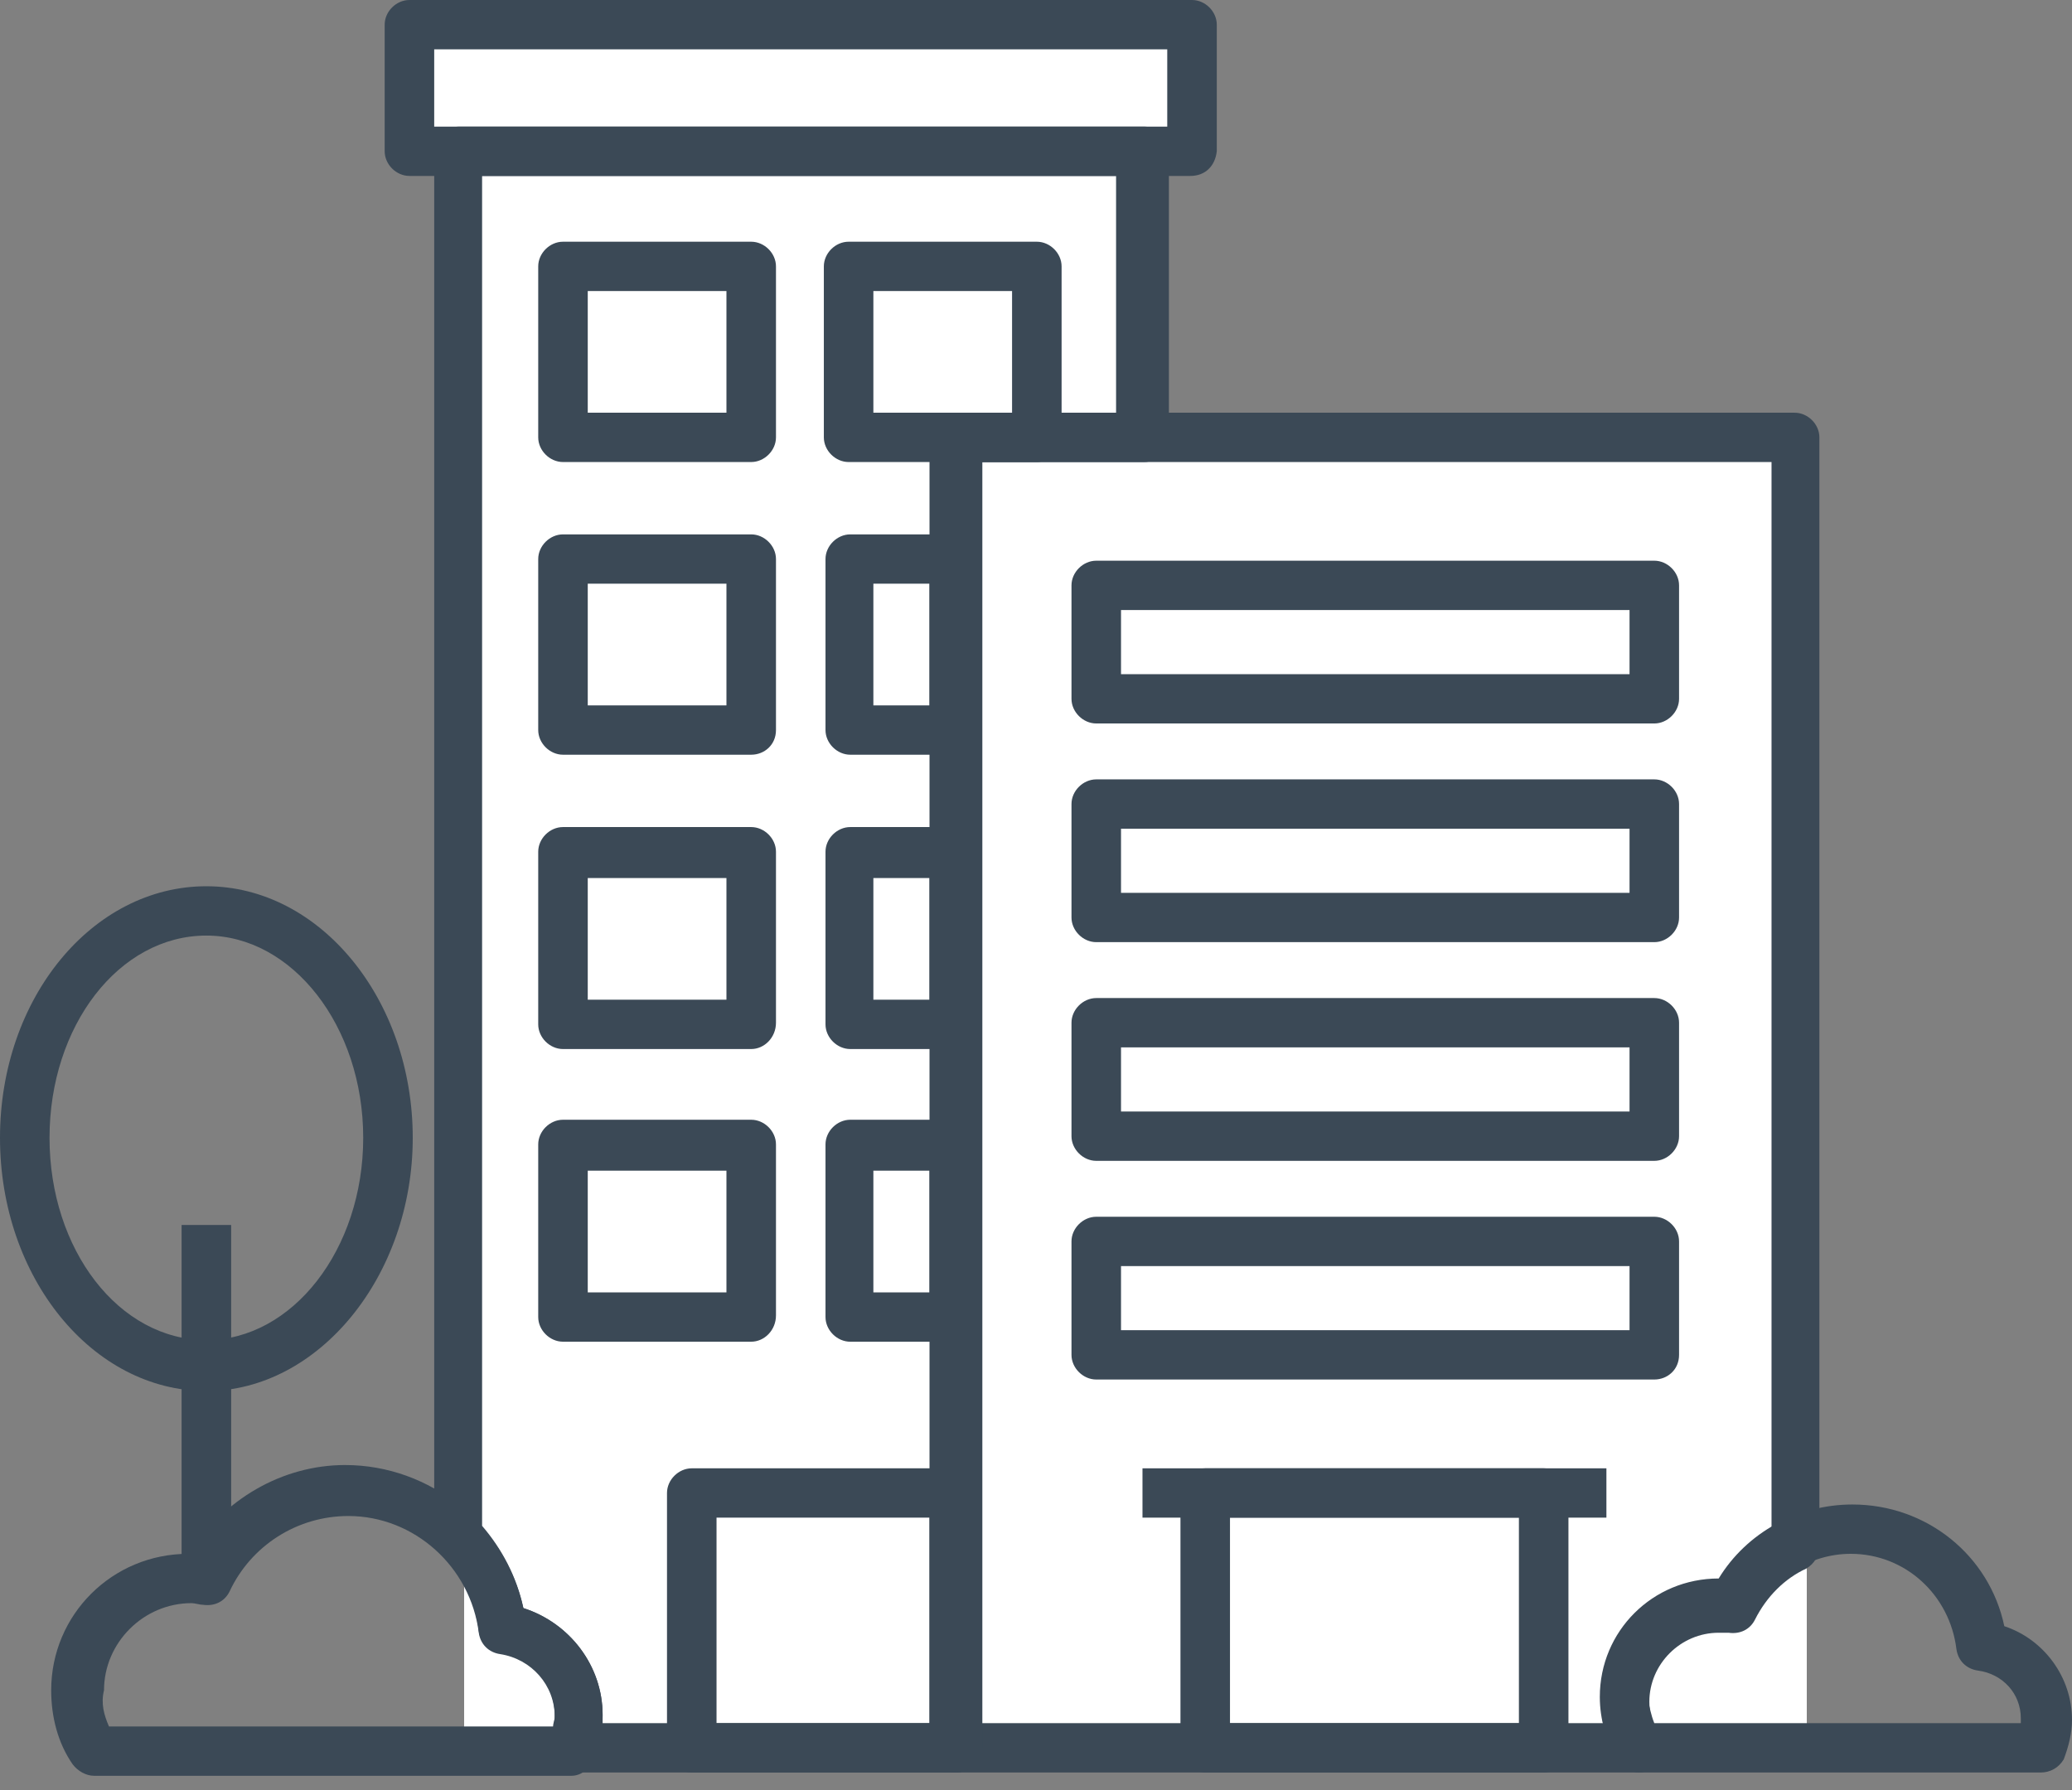 <svg width="125" height="108" viewBox="0 0 125 108" fill="none" xmlns="http://www.w3.org/2000/svg">
<rect x="0" y="0" width="125" height="108" fill="#808080" stroke="none"/>
<rect x="58" y="27" width="51" height="77" fill="white"/>
<rect x="28" y="2" width="41" height="103" fill="white"/>
<rect x="24" y="1" width="47" height="8" fill="white"/>
<path d="M45.319 80.952H33.964C33.167 80.952 32.47 80.258 32.47 79.464V69.048C32.47 68.254 33.167 67.56 33.964 67.56H45.319C46.115 67.56 46.813 68.254 46.813 69.048V79.365C46.813 80.258 46.115 80.952 45.319 80.952ZM35.458 77.976H43.825V70.635H35.458V77.976Z" fill="#3B4956"/>
<path d="M45.319 63.294H33.964C33.167 63.294 32.47 62.599 32.47 61.806V51.389C32.47 50.595 33.167 49.901 33.964 49.901H45.319C46.115 49.901 46.813 50.595 46.813 51.389V61.706C46.813 62.599 46.115 63.294 45.319 63.294ZM35.458 60.318H43.825V52.976H35.458V60.318Z" fill="#3B4956"/>
<path d="M45.319 45.536H33.964C33.167 45.536 32.47 44.841 32.47 44.048V33.73C32.47 32.937 33.167 32.242 33.964 32.242H45.319C46.115 32.242 46.813 32.937 46.813 33.73V44.048C46.813 44.941 46.115 45.536 45.319 45.536ZM35.458 42.56H43.825V35.218H35.458V42.56Z" fill="#3B4956"/>
<path d="M45.319 27.877H33.964C33.167 27.877 32.47 27.183 32.47 26.389V16.072C32.47 15.278 33.167 14.584 33.964 14.584H45.319C46.115 14.584 46.813 15.278 46.813 16.072V26.389C46.813 27.183 46.115 27.877 45.319 27.877ZM35.458 24.901H43.825V17.56H35.458V24.901Z" fill="#3B4956"/>
<path d="M62.55 27.877H51.195C50.398 27.877 49.701 27.183 49.701 26.389V16.072C49.701 15.278 50.398 14.584 51.195 14.584H62.55C63.347 14.584 64.044 15.278 64.044 16.072V26.389C64.044 27.183 63.347 27.877 62.55 27.877ZM52.689 24.901H61.056V17.56H52.689V24.901Z" fill="#3B4956"/>
<path d="M57.669 80.953H51.295C50.498 80.953 49.801 80.258 49.801 79.464V69.048C49.801 68.254 50.498 67.56 51.295 67.56H57.669C58.466 67.56 59.163 68.254 59.163 69.048V79.365C59.163 80.258 58.466 80.953 57.669 80.953ZM52.689 77.976H56.076V70.635H52.689V77.976ZM57.669 63.294H51.295C50.498 63.294 49.801 62.599 49.801 61.806V51.389C49.801 50.595 50.498 49.901 51.295 49.901H57.669C58.466 49.901 59.163 50.595 59.163 51.389V61.706C59.163 62.599 58.466 63.294 57.669 63.294ZM52.689 60.318H56.076V52.976H52.689V60.318ZM57.669 45.536H51.295C50.498 45.536 49.801 44.841 49.801 44.048V33.73C49.801 32.937 50.498 32.242 51.295 32.242H57.669C58.466 32.242 59.163 32.937 59.163 33.73V44.048C59.163 44.941 58.466 45.536 57.669 45.536ZM52.689 42.56H56.076V35.218H52.689V42.56Z" fill="#3B4956"/>
<path d="M99.801 43.651H66.135C65.339 43.651 64.641 42.957 64.641 42.163V35.318C64.641 34.524 65.339 33.83 66.135 33.83H99.801C100.598 33.83 101.295 34.524 101.295 35.318V42.163C101.295 42.957 100.598 43.651 99.801 43.651ZM67.629 40.675H98.307V36.806H67.629V40.675Z" fill="#3B4956"/>
<path d="M99.801 56.845H66.135C65.339 56.845 64.641 56.151 64.641 55.357V48.512C64.641 47.718 65.339 47.024 66.135 47.024H99.801C100.598 47.024 101.295 47.718 101.295 48.512V55.357C101.295 56.151 100.598 56.845 99.801 56.845ZM67.629 53.869H98.307V50H67.629V53.869Z" fill="#3B4956"/>
<path d="M99.801 70.04H66.135C65.339 70.04 64.641 69.345 64.641 68.552V61.706C64.641 60.913 65.339 60.218 66.135 60.218H99.801C100.598 60.218 101.295 60.913 101.295 61.706V68.552C101.295 69.345 100.598 70.04 99.801 70.04ZM67.629 67.064H98.307V63.194H67.629V67.064Z" fill="#3B4956"/>
<path d="M99.801 83.234H66.135C65.339 83.234 64.641 82.54 64.641 81.746V74.901C64.641 74.107 65.339 73.413 66.135 73.413H99.801C100.598 73.413 101.295 74.107 101.295 74.901V81.746C101.295 82.639 100.598 83.234 99.801 83.234ZM67.629 80.258H98.307V76.389H67.629V80.258Z" fill="#3B4956"/>
<path d="M93.127 106.944H72.709C71.912 106.944 71.215 106.25 71.215 105.456V90.079C71.215 89.286 71.912 88.591 72.709 88.591H93.127C93.924 88.591 94.621 89.286 94.621 90.079V105.556C94.621 106.349 93.924 106.944 93.127 106.944ZM74.203 103.968H91.633V91.567H74.203V103.968Z" fill="#3B4956"/>
<path d="M57.669 106.944H41.733C40.936 106.944 40.239 106.25 40.239 105.456V90.079C40.239 89.286 40.936 88.591 41.733 88.591H57.57C58.367 88.591 59.064 89.286 59.064 90.079V105.556C59.163 106.349 58.466 106.944 57.669 106.944ZM43.227 103.968H56.076V91.567H43.227V103.968Z" fill="#3B4956"/>
<path d="M71.813 10.615H24.701C23.904 10.615 23.207 9.921 23.207 9.127V1.488C23.207 0.694 23.904 0 24.701 0H71.912C72.709 0 73.406 0.694 73.406 1.488V9.127C73.307 10.02 72.709 10.615 71.813 10.615ZM26.195 7.639H70.418V2.976H26.195V7.639Z" fill="#3B4956"/>
<path d="M96.912 88.591H68.924V91.567H96.912V88.591Z" fill="#3B4956"/>
<path d="M13.944 73.909H10.956V94.841H13.944V73.909Z" fill="#3B4956"/>
<path d="M12.45 83.928C5.578 83.928 0 77.083 0 68.651C0 60.218 5.578 53.472 12.45 53.472C19.323 53.472 24.9 60.317 24.9 68.651C24.9 76.984 19.223 83.928 12.45 83.928ZM12.45 56.448C7.171 56.448 2.988 61.905 2.988 68.651C2.988 75.397 7.171 80.853 12.45 80.853C17.63 80.853 21.912 75.397 21.912 68.651C21.912 61.905 17.63 56.448 12.45 56.448Z" fill="#3B4956"/>
<path d="M123.108 106.945H98.904C98.406 106.945 97.908 106.647 97.61 106.25C96.912 105.06 96.514 103.77 96.514 102.381C96.514 98.413 99.701 95.238 103.685 95.238C105.378 92.46 108.466 90.774 111.753 90.774C116.235 90.774 120.02 93.849 120.916 98.115C123.307 98.909 125 101.191 125 103.77C125 104.564 124.801 105.357 124.502 106.151C124.203 106.647 123.705 106.945 123.108 106.945ZM99.801 103.968H121.912C121.912 103.869 121.912 103.77 121.912 103.671C121.912 102.183 120.817 100.992 119.323 100.794C118.626 100.695 118.127 100.199 118.028 99.504C117.629 96.23 114.94 93.75 111.653 93.75C109.163 93.75 106.873 95.238 105.777 97.421C105.478 98.016 104.88 98.314 104.183 98.214C103.984 98.214 103.785 98.214 103.586 98.214C101.295 98.214 99.402 100.099 99.402 102.381C99.502 102.976 99.602 103.472 99.801 103.968Z" fill="#3B4956"/>
<path d="M98.805 106.945H57.669C56.873 106.945 56.175 106.25 56.175 105.456V26.389C56.175 25.595 56.873 24.901 57.669 24.901H108.267C109.064 24.901 109.761 25.595 109.761 26.389V93.254C109.761 93.849 109.462 94.345 108.964 94.643C107.669 95.238 106.574 96.329 105.876 97.718C105.578 98.314 104.98 98.611 104.283 98.512C104.084 98.512 103.884 98.512 103.685 98.512C101.394 98.512 99.502 100.397 99.502 102.679C99.502 103.472 99.701 104.167 100.1 104.861C100.398 105.357 100.398 105.853 100.1 106.349C99.9 106.647 99.402 106.945 98.805 106.945ZM59.163 103.968H96.713C96.614 103.472 96.614 102.976 96.614 102.579C96.614 98.611 99.801 95.437 103.785 95.437C104.582 94.147 105.578 93.155 106.873 92.361V27.877H59.163V103.968Z" fill="#3B4956"/>
<path d="M34.462 107.143H5.677C5.179 107.143 4.681 106.845 4.382 106.449C3.486 105.159 3.088 103.572 3.088 101.984C3.088 97.421 6.773 93.75 11.355 93.75C11.355 93.75 11.355 93.75 11.454 93.75C13.446 90.476 17.032 88.393 20.817 88.393C25.996 88.393 30.478 92.064 31.574 97.024C34.363 97.917 36.355 100.496 36.355 103.472C36.355 104.465 36.155 105.357 35.757 106.151C35.558 106.746 35.06 107.143 34.462 107.143ZM6.574 104.167H33.367C33.367 103.968 33.466 103.77 33.466 103.572C33.466 101.687 32.072 100.099 30.179 99.802C29.482 99.703 28.984 99.207 28.884 98.512C28.387 94.544 25 91.469 21.016 91.469C17.928 91.469 15.139 93.254 13.845 96.032C13.546 96.627 12.948 96.925 12.251 96.826C12.052 96.826 11.753 96.726 11.554 96.726C8.665 96.726 6.275 99.107 6.275 101.984C6.076 102.778 6.275 103.472 6.574 104.167Z" fill="#3B4956"/>
<path d="M57.669 106.944H34.462C33.964 106.944 33.466 106.746 33.267 106.25C32.968 105.853 32.968 105.357 33.167 104.861C33.367 104.365 33.466 103.968 33.466 103.472C33.466 101.587 32.072 100 30.179 99.702C29.482 99.603 28.984 99.107 28.884 98.412C28.685 96.627 27.888 95.04 26.594 93.75C26.295 93.452 26.195 93.055 26.195 92.659V9.127C26.195 8.333 26.892 7.639 27.689 7.639H69.024C69.821 7.639 70.518 8.333 70.518 9.127V26.389C70.518 27.182 69.821 27.877 69.024 27.877H59.263V105.456C59.163 106.349 58.466 106.944 57.669 106.944ZM36.355 103.968H56.076V26.389C56.076 25.595 56.773 24.901 57.57 24.901H67.331V10.615H29.084V92.063C30.279 93.452 31.175 95.139 31.574 97.024C34.362 97.916 36.355 100.496 36.355 103.472C36.355 103.67 36.355 103.869 36.355 103.968Z" fill="#3B4956"/>
</svg>
